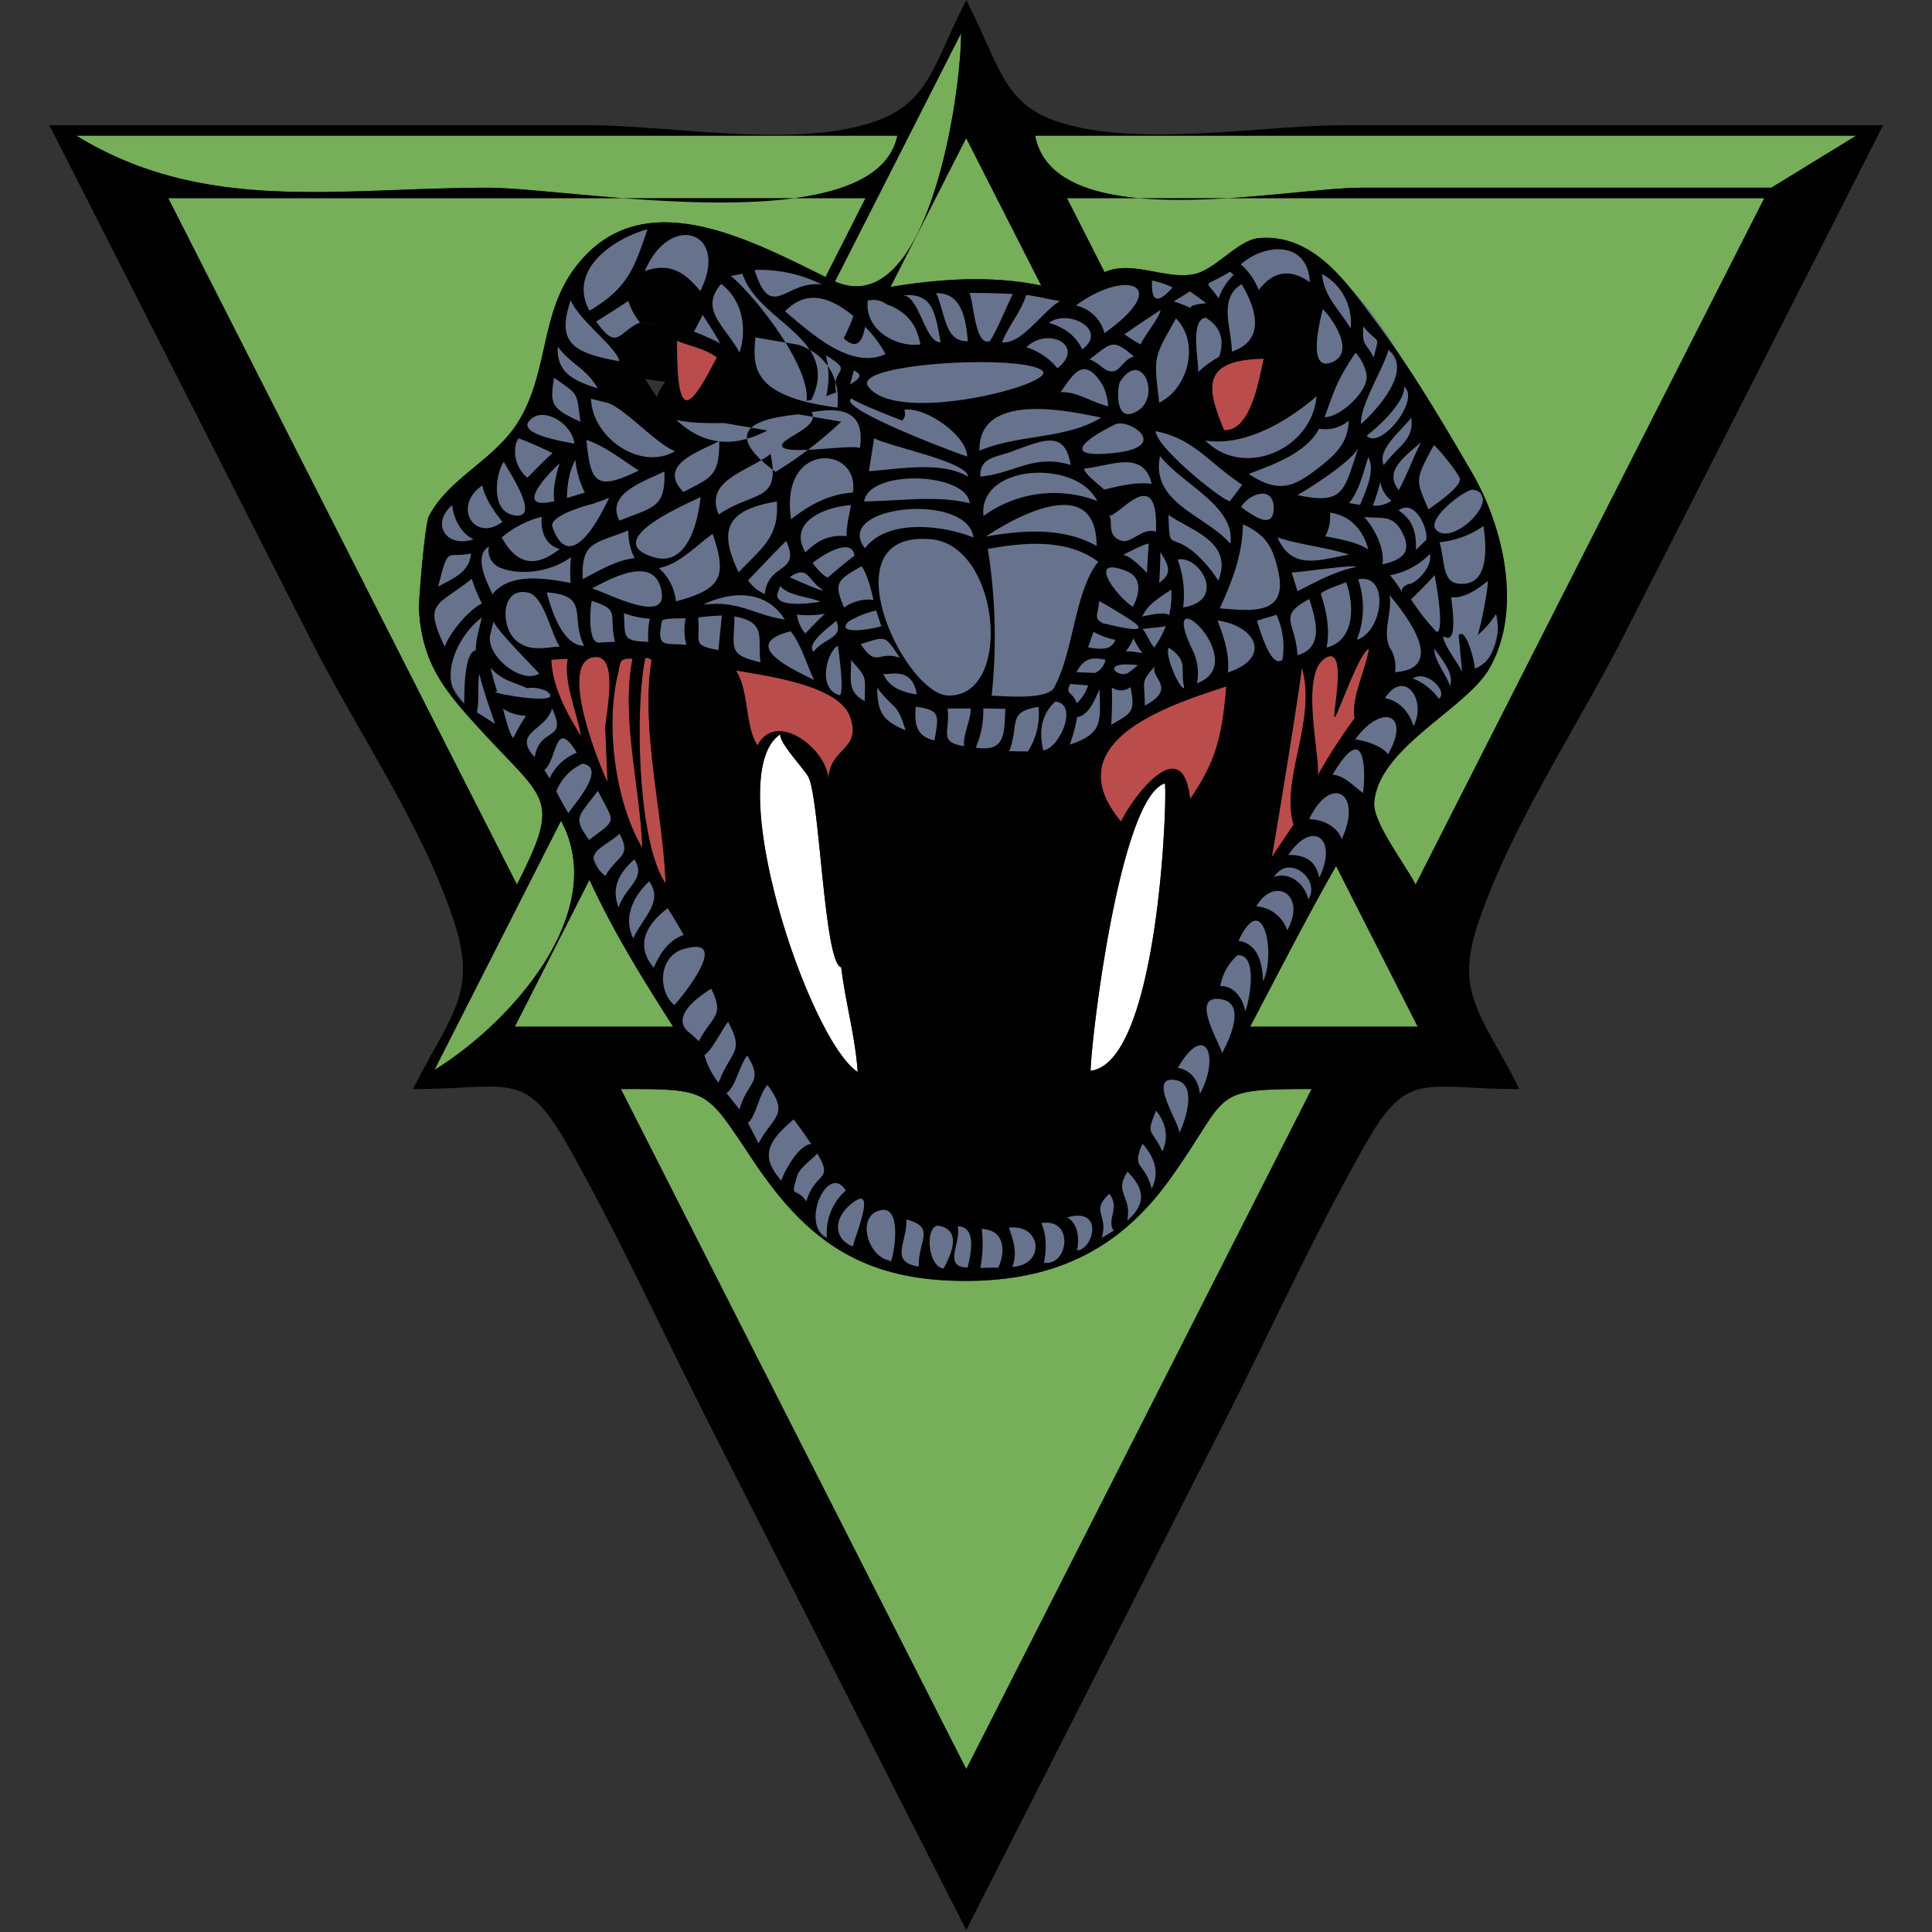 <svg xmlns="http://www.w3.org/2000/svg" viewBox="0 0 500 500"><rect x="0" y="0" width="500" height="500" fill="#333333" stroke="none"/><defs><style>.cls-1{fill:#77ae59;}.cls-2{fill:#67738d;}.cls-3{fill:#fff;}.cls-4{fill:#ba4c4c;}</style></defs><title>clan-steel-viper_COLOR</title><g id="n4"><path class="cls-1" d="M43.54,51.28H224L213.65,71.69c-20.42-10.07-48.4-25.09-65.23-1.87-8.71,12-6.46,27-14.52,39.67-6.19,9.72-17.88,14.29-22.93,24.16-1,2-2.67,21.85-2.54,24.13.79,14.25,7,21.35,15.73,30.91,17.17,18.8,21.19,17.46,9.62,40.24Z"/><path class="cls-1" d="M112.44,276.89l32.75-64.47C157.88,235.89,132.36,264.66,112.44,276.89Z"/><path class="cls-1" d="M133.24,265.7l19.31-38c6.26,13.59,13.86,25.8,21.65,38Z"/><path class="cls-1" d="M250.07,457.84l-89.39-176c23.36,0,21.78,0,34.46,18.86,13.4,20,27.49,30.27,52.62,30.78,23.75.49,41.3-7.23,54.9-26.15,16.18-22.5,9.62-23.49,36.79-23.49Z"/><path class="cls-1" d="M323.53,265.7c7.34-13.89,14.45-27.92,22.25-41.57l21.12,41.57Z"/><path class="cls-1" d="M366.36,228.92c-2.49-4.9-11.05-16.07-10.72-21.09,1-14.37,23.73-24.23,29.83-34.87,8.6-15,3.75-36.45-4.54-50.68-7.84-13.46-15.85-27-24.85-39.05C348.57,73.16,340,60.48,325.87,61.61c-5.4.43-11.11,8-16.63,9.28-7.25,1.72-16.15-3.71-23.38-.45l-9.73-19.16H456.6Z"/><path class="cls-1" d="M269.46,73.9c-12.77-2.67-26.21-1.75-39,.36l19.58-38.53Z"/><path class="cls-1" d="M248.72,8.61c0,16.52-8.72,74.67-32.63,64.23Z"/><path class="cls-1" d="M19.74,35.1h212.5c-5.91,28.16-84.6,13.48-105.93,13.48C87.48,48.58,52.91,55.45,19.74,35.1Z"/><path class="cls-1" d="M458.42,48.58H352.14c-19.25,0-79.24,12.89-84.24-13.48H480.4Z"/></g><g id="n3"><path class="cls-2" d="M388.76,157.29c-1.37-11-1.93-24.63-7.9-34-7.37-11.55-13.78-24.34-21.47-36-6.66-10.08-19.7-26.79-33.67-23.17-6.9,1.79-11.09,6.5-18.56,7.07-4.52.34-9-.44-13.56.23s-8.69,3-13.31,3.46c-8.1.77-17.14-1.43-25.4-1.37-10.5.08-21.86,2.9-32.22,1.21-7.37-1.2-13.35-5.73-20.72-7-9.71-1.74-17.55-8.07-27.37-9.25-15.35-1.83-27.09,10.24-30.56,24.3-3.1,12.54-5.23,25.52-12.91,35.63-3.71,4.88-10.05,7.38-14.15,11.73-4.92,5.23-4.51,13.51-5.11,20.32-1,11.77,1.65,25.76,10.2,33.46a167.89,167.89,0,0,1,27.12,30.73,78.66,78.66,0,0,1,9.13,18.94c2.95,8.74,9.82,16.7,14.09,24.89,7,13.49,15.44,25,23.86,37.7,6.1,9.24,9.69,20.62,20,26.29,26.36,14.5,68,10.79,84.08-17.34a155.91,155.91,0,0,0,10.46-21.54c2.91-7.57,8.88-14.35,12.71-21.59,3.36-6.35,5.74-12.58,8.91-18.76,3.59-7,8-13,12.23-19.83,3.52-5.74,6-12.48,8.47-18.61,1.64-4.12,2.94-5.49,5.1-8.31s5.11-4.11,7.27-6.56c4.49-5.07,7.89-8.8,13.42-13C386.69,171,387.12,166.94,388.76,157.29Zm-84.06-55.71c6-4.64,14.39-11,22.16-11.6,4.27-.34,14.62,1.44,15.09,6.82.51,5.75-12.25,13.28-16.59,15-10.45,4.17-20.73.87-30.92-2.25ZM162.43,87c5-5.64,23.15-.23,27.58,4.18,2.35,2.35,1.88,4.22,3.51,7,2,3.39,4.62,4.43,7,7.23.18.22-22.61,3.49-26.6,1.91C167.79,105,156.31,94,162.43,87Zm197.31,89c-2.15,3.93-2.39,6.57-5,10-3,3.87-6.41,7.72-9.2,11.65-4.62,6.49-7,14-11.09,20.84-4.41,7.43-8.62,13.57-12.29,21.41-4.4,9.39-10.9,17.44-15.36,27.19-9,19.58-14,41.55-36.74,48.06-18,5.18-43.43,2.23-55.91-13.35-6.71-8.38-11.31-18.43-17.72-27.05-2.76-3.71-4.7-7-7.13-10.92-1-1.62-3.46-3.83-4-5.47-1-2.87.36-6.44-.85-9.54C180.83,239.76,172,231.69,166,224c-3-3.8-3.25-6.26-5.16-10.71-1.32-3.08-5-6.16-6.49-10-1.62-4.1-1-6.5-4.63-11.13-1.46-1.88-4.33-3.92-5.24-6-.36-.84.69-2.58.17-3.9-4.9-12.37-6.83-14.1,7.19-14.11,22.48,0,44.71-.39,64.54,12.11,13.19,8.31,24.32,12.76,39.95,14.71,6.67.83,14.94,2,21.42-.48,6.31-2.38,10.87-7.66,17.21-10.58,9.64-4.44,20.88-10,31.18-11.72,2.64-.45,31.72-5.81,32-6.86C357.3,168.83,361.15,173.44,359.74,176Z"/></g><g id="n2"><path class="cls-3" d="M282.24,277.12c.29-9.76,7.73-70.7,19.19-74.36C302.24,202.5,300.36,274.94,282.24,277.12Z"/><path class="cls-3" d="M209.17,201c3,5.46,4.08,48.39,8.53,49.33,1.08,9,3.67,18.08,4.27,27.1-12.75-8.35-35.64-77.15-20-87.41C201.43,192,208,198.88,209.17,201Z"/></g><g id="n1"><path class="cls-4" d="M350.61,185.94a147.87,147.87,0,0,0-9.55,14.78c.68-5.33-5-27.38,2.48-30.65,5.08-2.22,1.45,14.34,1.86,15.51.36,1,6.28-16.77,8.92-17.64C353.57,173,349.53,180.83,350.61,185.94Z"/><path class="cls-4" d="M334.78,213.52q-2.86,4.19-5.65,8.44c.35-1.15,8.23-49.47,7.77-49.34C341,186.32,331.28,201.42,334.78,213.52Z"/><path class="cls-4" d="M308,206.78c-1.87-17.56-14.51-1.07-17.88,5.85-17.73-21.21,14.28-30.68,27.25-35C316.31,189.93,315,196.65,308,206.78Z"/><path class="cls-4" d="M214.34,201.92c.3-7.38-13.33-18.59-18.3-9-3.38-5.36-2-13.41-5.56-19.42,7.06,1.3,26.59,3.62,29.53,12C223.09,194.31,214.71,193.16,214.34,201.92Z"/><path class="cls-4" d="M156.64,188.93q.28,6.71.56,13.42c-1.77-3.44-13-30.8-3.64-32.29C160.66,168.93,156.51,185.92,156.64,188.93Z"/><path class="cls-4" d="M185.51,92.45c-6.36,12.25-10.5,18.79-10.31-4.27C178.93,89.69,182.17,90.1,185.51,92.45Z"/><path class="cls-4" d="M146.94,170.52c-1.18,5.92,2.49,14.22,3.48,20.12-3.72-6-7.44-12.63-7.76-19.9Z"/><path class="cls-4" d="M159.88,174.57c.8-3.3.18-4.23,3.8-4.08-3,15.69,2,33.08,2.54,49C159.31,207.73,156.62,188.13,159.88,174.57Z"/><path class="cls-4" d="M166.91,170.78q0-1,1.73,0c-2.88,17.84,3,39.81,3.64,57.94C164.85,217.68,164.4,183,166.91,170.78Z"/><path class="cls-4" d="M327.07,92.82c-1.29,5.58-3.31,18.79-10.26,18.53C312.08,100.14,310.93,93.13,327.07,92.82Z"/></g><g id="Base"><path d="M487.36,32.4H348.43c-21.43,0-50.81,5.39-71.61,0C259.68,28,259.5,18.56,250.07,0c-9.26,18.22-9.73,27.77-26.75,32.4-20.56,5.6-50.32,0-71.61,0H12.77l68.09,134c11.68,23,28.67,47.56,36.66,72.17,6,18.52-.63,23.56-10.65,43.28,25.17,0,28.8-5.24,39.94,14.39,13.27,23.37,24.49,48.21,36.66,72.17l66.59,131.09,66.59-131.09c12.18-24,23.38-48.79,36.66-72.17,11.11-19.56,14.85-14.39,39.94-14.39-10.18-20-17-24.8-10.48-43.6,8.7-25.26,25.4-50,37.47-73.76Q453.81,98.46,487.36,32.4ZM269.46,73.9c-12.77-2.67-26.21-1.75-39,.36l19.58-38.53Zm117.71,85c1.28,5.13,0,12.05-5.52,14.15.24-.81-2.2-11.09-4.16-8.62q.48,4.78.88,9.56c-.58-1.9-5.05-7.28-4.84-9.39,4.18,3,2.07-9.25,2-10.05,3.44.47,7-2.23,9.5-4.19.2,2.06-2.28,13.91-2.7,14.11A25.67,25.67,0,0,0,387.17,158.91ZM291.81,303.24c4.76,4.75,4.57,8.6-.09,12.66C293.05,309.5,288.12,308.84,291.81,303.24Zm-4.73,5.7c2.89,3.64-.83,6.82,1.16,9.57l-3.09,1.83C286.89,314,282.1,313.64,287.09,308.94Zm-4.85-31.82c.29-9.76,7.73-70.7,19.19-74.36C302.24,202.5,300.36,274.94,282.24,277.12Zm-3.51,46.48c.65-2.75.38-7-2.54-8.53C285.93,312.27,282.91,323.49,278.73,323.6Zm-9.23-7.06c8.69-1.44,7,11.33.64,10.23C270.9,323.92,270.86,319.4,269.5,316.55ZM270,194.2q-1.92-8.1,3.1-12.63C279.28,182.17,274.18,193.7,270,194.2Zm2.85-16.29c-1.88,3.43-13.59,2.13-16.21,2.15a144,144,0,0,0-1-38c9.43-1.69,20.37-2.76,28.59,3.31C278,153.21,277.94,168.57,272.81,177.91ZM261.12,317.72c8.58-1,9.43,9.76.88,10.13C263.36,324.18,262.28,321.18,261.12,317.72ZM266,194.48l-4.8-.07c2.65-7.09-.6-10.23,7.56-11.45A17.9,17.9,0,0,1,266,194.48Zm-12,123.57c5.58.16,6.53,5.08,4.37,10l-4.65.08A33.08,33.08,0,0,0,254.07,318.05Zm-1.47-124.54a24.16,24.16,0,0,0,1.94-10.16c1.9,0,3.81.08,5.72.1C259.89,190.22,260.11,194.57,252.61,193.51Zm-7.37-10.15,6.07,0c.09,2.75-2.17,7.17-1.69,9.76C242.7,192,246,189.57,245.24,183.36Zm2.64,134c5,0,3.51,7.14,2.59,10.69C244,327.9,248.7,321.95,247.88,317.37ZM245.42,180c-11.45-.22-31.79-43.14-4.27-40.41C258.84,141.35,262.27,180.33,245.42,180Zm-7.64,147.79c-7.72-1.26-3-6.1-3.2-12.2C242.3,317.7,237.6,320.85,237.78,327.79Zm-7.51-1.57c-5.62-.84-8.84-11.51-2.45-13C234.44,311.6,230.61,329,230.26,326.22ZM214,320.33c-7-3.16.16-19.66,4.9-12.24A14.71,14.71,0,0,0,214,320.33ZM128.68,178.94q-1-3-1.73-6.12c3,3.33,5.56,3.53,9.46,5.28a8.54,8.54,0,0,1,5.14.82C147.14,183.12,124.45,179,128.68,178.94Zm7.46,6.31a43.55,43.55,0,0,0-3.28,5.75c-1.07-.88-2.41-6.7-2.7-7.57A12,12,0,0,0,136.14,185.25Zm-16-3.11c-7.41-5.87-1.73-17.68,4.54-22.3-.61,2.86-1.56,5.53-1.54,8.5C120,168.62,120.16,180,120.15,182.14ZM220.86,81.8a48.52,48.52,0,0,1-2.51,5.76q4.32,4,5.53-3a31.06,31.06,0,0,1,5.3,7.08c-9.07,4.18-19.43-5.57-26-11.06C209,74.51,215.3,77.24,220.86,81.8Zm8.55-3.06c5.13,1.82,7.79,5.05,8.78,10.39-6,.87-14.53-3.62-13.61-11.32A5.6,5.6,0,0,1,229.41,78.74ZM363,138c2.68,5.43-.83,7-5.21,8.06.61-4.14-2.06-9.34-4.75-12.28C357.59,134.3,360.57,133,363,138Zm-7.7-7.14a56.63,56.63,0,0,0,1.93-6.14,7.81,7.81,0,0,0,2.87,4.88A7.63,7.63,0,0,1,355.34,130.88Zm4.56,37.06c-2.33-3.88.52-9.27-.24-13.89,3.13,3.81,15.69,18.93,1.41,19.92A9.26,9.26,0,0,0,359.9,167.94Zm5.28-12.82a87.41,87.41,0,0,0,6.14-6.26c.13.65,2.82,15,.46,14.66A59.64,59.64,0,0,1,365.18,155.12Zm-.38-4c-4.33,1.3.73,4.91-5-2.23a19.27,19.27,0,0,0,10.29-5.5C370.79,146.14,367.33,150.41,364.8,151.16Zm4.05-11.1-2.36,2.31c.1-4.53-.65-7.54-4.49-10.22C366.63,128.65,370.29,138.61,368.85,140.06Zm-18.25,45.88a147.87,147.87,0,0,0-9.55,14.78c.68-5.33-5-27.38,2.48-30.65,5.08-2.22,1.45,14.34,1.86,15.51.36,1,6.28-16.77,8.92-17.64C353.57,173,349.53,180.83,350.61,185.94Zm-15.83,27.58q-2.86,4.19-5.65,8.44c.35-1.15,8.23-49.47,7.77-49.34C341,186.32,331.28,201.42,334.78,213.52ZM315.09,160.6c9.86,1.31,14.26,9.6,2.69,13.43C318.27,169.41,316.74,164.83,315.09,160.6ZM308,206.78c-1.87-17.56-14.51-1.07-17.88,5.85-17.73-21.21,14.28-30.68,27.25-35C316.31,189.93,315,196.65,308,206.78Zm8.26,51.87c6.51,1.21,1.42,11.34,0,13.9C316,270.45,307.45,257,316.22,258.65Zm-37.48-73.08c3.16-.47,4.63-4.78,5.77-7.16.29,8.61.79,11.48-7.69,14.29A38,38,0,0,0,278.74,185.57ZM277,177l4.63.38a11.28,11.28,0,0,1-3,4.65C277.78,179,275.48,179.79,277,177Zm6.39-2.84-4.78-.2c1.66-3.22,3.59-4.1,7.48-3.21A4.67,4.67,0,0,1,283.37,174.17Zm-1.79-6.66,1.41-4a18,18,0,0,0,5.64,2.08C287.69,168.41,284.61,168.08,281.58,167.52Zm67.66-24c-8,1.41-14.79,4.24-18.66-4.41C336.7,141.08,343.18,141.6,349.24,143.55ZM331.51,136m12.7-3.3c5,.6,8.52,4.25,9.91,9.5-3.06-2-7.67-2.71-11.14-3.41A10.78,10.78,0,0,0,344.21,132.73Zm-2.34,21.09c-.26-.79,6.37-3,6.52-3.09,2.25,6.39,2.06,15.13-5.09,16.89C344.26,163.2,343.27,158,341.87,153.82ZM335.8,153l-1.52-4.83c1.77,0,16.26-2.16,16.76-1.46C345.59,147.81,340.68,150.53,335.8,153Zm-4.87-4.56c2.2,10.93-7.37,9.64-15.25,9,3.29-7.17,5.81-13.77,6-21.75C327.58,138.47,329.48,141.3,330.93,148.48ZM309,169c-10.74-21.63,15.61,2.32.77,7.84A13.78,13.78,0,0,0,309,169Zm-2.52,9.1c-1.1.44-5.17-8.53-4-10.49C307.75,171.21,305.3,172.9,306.49,178.09Zm-.28-20.89a26.38,26.38,0,0,0-1.42-12.38C310.26,143.53,317.77,155.33,306.21,157.2Zm2.54-14.5c-6.21-4.86-6,.15-6.35-9.44,6.21,4.18,16.87,7.09,12.9,17A33.34,33.34,0,0,0,308.75,142.7Zm9.65-2c-6.2-7.32-20.71-10.45-18.17-22.69C306.11,125.48,319.88,131.08,318.4,140.73ZM300,150.84q.27-4,.3-7.94C302.63,146.49,303.36,148.45,300,150.84Zm3.12,1.73a22.53,22.53,0,0,1-.57,6.67c-1.08-1.14-5.91.13-6.94.31C297.13,156.21,300.25,154.63,303.14,152.57Zm-3.92,19.5c-2.57,2.88,6.16,5.81-2.93,10.54C296.33,175.88,294.85,176.94,299.21,172.07Zm-3.5-9.26c1.93-.36,4.07-.33,6-.78a24.65,24.65,0,0,1-3,5.57C297.47,166.12,296.9,164.23,295.72,162.8Zm-8,15.09a4.1,4.1,0,0,0,4.88-.08c1.26,6.48.39,6.63-5,9.75A91.73,91.73,0,0,0,287.73,177.9Zm4.37-3.82c-2.5,1.75-8.08-3.12,2.45-1.94Zm-.73-5.53c3.48-4.2.38-4.71,4.35.51A22.57,22.57,0,0,0,291.37,168.54Zm5.95-27.71q-.28,3.73-.47,7.46c-.06-.15-5.25-5.65-6.59-4.48C290.26,143.81,297.48,140,297.32,140.84Zm-5.72,7c4.22,1.66,3.3,6.16,1.6,9.19C289,154.42,280.88,143.58,291.6,147.82Zm.05,12c8.74,5.31-4,1.94-6.08,1.47.27.12.58.24.94.37-1.31-.42-1.45-.48-.94-.37-2.66-1.17-1.36-2.32-1.07-5.76Q288.15,157.58,291.65,159.85Zm33.63.8,5.1-1.52a20.08,20.08,0,0,1,1.55,11.6C328.71,173.43,325.66,161.37,325.28,160.65Zm10.52,8.9c-.44-8.72-5.37-10,3.06-14.5C340.76,160.93,342.49,167.68,335.81,169.55Zm15.39-4a22.44,22.44,0,0,0,.33-15.61C359.82,148.35,357.86,163.55,351.2,165.53Zm.78-34.89-2.81-.45c2.71-3.2,3.67-8,5-11.89C356,122,353.33,127.19,352,130.65Zm-16.17-2.53c4.49-2.51,14.78-9.39,15.84-12.43C347.85,126.62,348.15,130.85,335.81,128.12Zm6.55-7.92c-7.38,6-11.16,7.65-19.17,2.46,6.27-2.4,14.75-5.26,18.25-11.7a9.46,9.46,0,0,0,7.64-2.08C348.91,113.88,346.48,116.86,342.35,120.2Zm-12.71,11.17c.19,7.37-8.31-.35-8.44-.13C323.32,127.67,329.5,125.61,329.65,131.36Zm-11.23-1.77c-.65,1.09-19.14-13.62-19.29-18,9.89,1.89,13.91,8.32,22.4,13.86Zm-19.25,8c-3.14-1.19-6.34,2.92-8.51,2.42-4.78-1.09-2.21-5.83-3.73-6.59C289,134.46,299.84,118.94,299.17,137.58ZM285.7,126.7c-.94-1.08-4.89-3.83-5.17-5.41,7.09-.73,15.37-5,17.54,3.95C294,124.64,289.63,125.82,285.7,126.7Zm-31.18,6.83c-1.42-13.41,24.08-14.84,29.43-3.87A31.08,31.08,0,0,0,254.53,133.53Zm29.28,7.76c-8.66-4.91-19.21-4.1-28.63-2.43C255.17,138.85,283.71,118.94,283.8,141.29Zm-10.16-46a16.71,16.71,0,0,0-8-5.41C271.19,84.37,281.11,89.5,273.64,95.32Zm11.7,4.33a14.4,14.4,0,0,1,1.46,5.51c-3.86-.82-8.4-4-12.36-3.61C277.38,97.62,280.27,91.34,285.34,99.64Zm-.33,8.44c-9.11,5.67-21.25,4.24-31.53,8.58C253.21,100.8,278,106.67,285,108.08Zm3.51,1.8c3.6-1.76,14.92,5.83-.38,7.39C275.44,118.57,279.49,114.32,288.52,109.88Zm-26.27,6.84c8.12-3,13.37-5.3,14.85,3.64-9.49-2.94-14.6,2.19-23.38,3C253.46,118.34,257.75,118.39,262.25,116.73ZM293,107c-4.54,1.52-3.8-7.12-3.14-8.17C295.79,89.52,301.31,104.23,293,107Zm-4.81-10.93c-2.38.37-3.06-1.84-6.22-3.08,5.8-4.32,5.91-5.5,11.55-.67C291.16,92.59,290,95.8,288.22,96.07Zm-8.14-5.65c-1.5-3.54-5-5.91-8.6-6.84C276.24,79.82,287,85.28,280.08,90.42ZM274.32,77.9c-4.7,2.83-9.9,11.26-15,10.68,1.66-4.16,4.94-8,6.27-12.23C268.54,76.64,271.38,77.52,274.32,77.9ZM256,88.34c-3.59,1-4-9.66-5.06-12.53q5.59,0,11.18.27C261.35,77.42,256.92,88.06,256,88.34Zm13.77,7.59c4.07,3.44-38.11,14.36-45.13,4C220.61,94,264.63,91.61,269.74,95.93ZM209.17,201c3,5.46,4.08,48.39,8.53,49.33,1.08,9,3.67,18.08,4.27,27.1-12.75-8.35-35.64-77.15-20-87.41C201.43,192,208,198.88,209.17,201Zm5.17.94c.3-7.38-13.33-18.59-18.3-9-3.38-5.36-2-13.41-5.56-19.42,7.06,1.3,26.59,3.62,29.53,12C223.09,194.31,214.71,193.16,214.34,201.92Zm-35.48,65.67c-6-4.2,1.8-9.57,5.18-11.74,3.6,7.24.23,7-3.17,13.59Zm1.82-107.83q3.07-.37,6.14-.47-.46,4.47-.91,8.94C178.87,166.86,181.32,166.46,180.68,159.76Zm-24,29.18q.28,6.71.56,13.42c-1.77-3.44-13-30.8-3.64-32.29C160.66,168.93,156.51,185.92,156.64,188.93Zm-27.36-42.07c5.73,2.34,13.84.84,18.46-2.72a40.2,40.2,0,0,0-.11,6.69c-6.48-1.19-15.62-2.79-20.21,2.91-1.52-3.19-5-10-.92-12.3A4.77,4.77,0,0,0,129.28,146.86Zm24-16.47q2.18-.74,4.33-1.6c-1.36,2.8-9.8,21.07-14.65,7.65C141.86,133.37,152.25,130.74,153.29,130.39Zm-6.61-1.53c.12-3.53.5-6.7,2.2-9.87a23.53,23.53,0,0,0,2.45,8.46Zm38.83-36.41c-6.36,12.25-10.5,18.79-10.31-4.27C178.93,89.69,182.17,90.1,185.51,92.45Zm-3.69-10.94q2.52,3.73,4.74,7.66a36.76,36.76,0,0,0-7-3.35Zm-5.11,3.8-11.1-1.88c-5.65,2.38-5.78,7.6-11.35-.25q4.2-2.58,8.32-5.32A16.36,16.36,0,0,0,165.61,83.43Zm21.86,26.06c-13.9,7.34-23.9.16-31.61-13.41a39.06,39.06,0,0,0,5.23.81C164.36,109,176.94,109.66,187.47,109.49Zm19.11-2.27a103.25,103.25,0,0,1-17,13C183.82,109.62,200.25,108,206.58,107.22Zm-11.07-19.9c7.33,2.51,10.94,8.82,10.07,16.25C194.39,102.59,194.8,94.91,195.51,87.32ZM210,106.69c6.76-1.23,14.15-1,12.52,9.3-1.76-1.23-21.38,2.34-20.07-1C203.28,113,212.32,110.28,210,106.69Zm6.38-5.12-2.55.95a22.55,22.55,0,0,0-.11-10.58C221.49,96.7,215,94.83,216.39,101.57ZM234,106.08c5.15-1,16.16,6.45,16.31,12.06-2.9-.87-34-12.63-29.94-15,1.58,1.22,10.81,4.82,13.07,5.7A2.31,2.31,0,0,0,234,106.08Zm-9.12,15.86q.67-4.26,1.35-8.52c4.32,2.26,24.09,6.08,24.29,9.94C243.62,119.22,232.23,121.47,224.85,121.95Zm26.1,8.32c-8.37-2.17-18.8-.55-27.34-.5C225,121.29,250.25,122.25,250.95,130.27Zm-31-30.66,1-3.74C223.79,97.24,221.91,98.23,219.93,99.6Zm-3.16,67.51c.32,1.93,1.62,11.35.58,12.84C211.64,178.53,213.7,169.17,216.78,167.11ZM203.45,140c3.94,8.53-4.66,5.44-5.52,13.73a9.84,9.84,0,0,1-4.32-3.54C196.86,146.82,200.06,143.33,203.45,140Zm-12.31,8.09c-5.2-10.9-3.31-16.11,9.9-18.3C201.74,139,197.12,141.77,191.14,148.13Zm28-9.34c-4.8-.34-7.3,1-10.7,4.17-4.47-7.55,4.29-11.59,11.78-12.21C219.79,133.36,219,136.15,219.12,138.8ZM213,152.69c0,.66-8.06-3.09-8.64-3.32C209.29,146.1,208.76,150.05,213,152.69Zm.59,6.12c-.21,0-4.35,4.21-5.18,5.14a9.44,9.44,0,0,1-2.16-4.9A24.64,24.64,0,0,0,213.6,158.81Zm-12.44-5,.75-2.15c2.27,2.64,7.49,2.74,10.41,4.06C209.7,156.18,200.82,157.31,201.15,153.85Zm9.57,22.2c-4.86-2.49-20-9.09-6.11-12.62C207.24,166.53,208.88,172.28,210.73,176.05Zm-.22-7.34c-2-2.26,4.77-6.86,5.94-8C218.37,165.32,213.29,165,210.51,168.72ZM223,146.54c1.65,2.55,2.35,5.82,3.07,8.71a10.77,10.77,0,0,0-7.62,2C215.93,151.11,216.17,150.3,223,146.54Zm-8.69,2.89c-1.25-.18-3.39-2.89-4-3.71,1.56-1.43,10.23-7.22,10.84-1.84C221.07,143.64,214.26,149.42,214.28,149.43Zm6.43-21.94c-5.92.29-11.47,3.25-16,6.91C201.6,114,222.66,115.2,220.72,127.49Zm-21.3-10c2.53,12.63-4,9.35-13.45,15.66C182.35,124.3,192.93,122.31,199.42,117.5Zm-31.64,48.62c-6.77-.25-6-1-6.33-7.42a24.3,24.3,0,0,0,6.7,1.44A21.62,21.62,0,0,0,167.79,166.12Zm-14.55-13.85c4.77-2.47,16.53-9.12,18,1.12C172.43,161.52,157.47,153.62,153.23,152.26Zm-2.43-2.39c-.46-9.76,3.13-9.12,11.8-12.59a15.44,15.44,0,0,0,1.6,7.16C159.38,145,155,147.73,150.81,149.88Zm.36,17.24c-5.54.15-8.55-9.43-9.69-13.81C152.83,154.1,147.43,159.83,151.17,167.11ZM171.94,122c.35,9.51-2.88,9.17-11.61,12.74C156.45,127.51,167.65,124.3,171.94,122Zm-3,22.13c-13.84-4.35,9.49-14,12.38-15.49C180.82,133.31,178.53,147.15,169,144.15Zm7.88-16.84c-6.95-7.17,4.6-10.53,9.34-13.17C186.14,122.89,184.44,123.5,176.86,127.31ZM156.5,104.09c4.28.55,13,10.65,18.2,12.68-9.08,5.22-21.43-3.59-21.75-13.57Zm8.81,17.69c-11,5.34-12.48,3.35-13.54-7.92C156.5,115.38,161.07,119.07,165.31,121.78Zm-21.83,7.91c-10.86,2.64-1.74-7,1.39-9.81C144.06,122,142.89,127.17,143.48,129.7Zm-3.28,4c-.33,3.61.78,7.29,4.65,8.39-7.72,6.08-12.08,2.33-15-3A26.1,26.1,0,0,1,140.2,133.74Zm-13.32,30.54.87-3.44c.26,1.88,11.95,13.49,11.8,13.57C134.68,177.18,125.63,169.43,126.87,164.28Zm6.45,1.26c-3.71-3.35-3.83-13.73,3.39-12.1,4.12.93,6,11.12,8.16,13.92C140.74,167.6,136.92,168.79,133.32,165.54Zm13.62,5c-1.18,5.92,2.49,14.22,3.48,20.12-3.72-6-7.44-12.63-7.76-19.9Zm8.11-4.19c-3,.22-2.38-9-1.9-10.79,7.65,2.45,4.25,3.45,6,10.57Zm4.83,8.24c.8-3.3.18-4.23,3.8-4.08-3,15.69,2,33.08,2.54,49C159.31,207.73,156.62,188.13,159.88,174.57Zm7-3.79q0-1,1.73,0c-2.88,17.84,3,39.81,3.64,57.94C164.85,217.68,164.4,183,166.91,170.78Zm4.41-10c.19-.87,5.5-.68,6.17-.73a14.18,14.18,0,0,0,.18,6.89C172.34,166.26,169.75,168.13,171.32,160.74Zm3.64-5.13a13.24,13.24,0,0,0-4.42-8.59c5.4-1.06,9.59-5.8,13.91-8.86C188.24,149.23,186.78,152.48,175,155.61Zm9.66.68-2.56.14c6.59-3.16,15.89-4.31,21.06,3.89C196.22,159.36,191.91,156,184.61,156.29Zm5.46,3.22c8.39,1.52,6,5.4,6.74,11.87C188.14,169.4,190,167.81,190.07,159.51ZM226.76,158l1.24,3.84c1.92.23-12.67,3.28-8.39-1A24.78,24.78,0,0,1,226.76,158Zm-2.93-16.13c-8.52-11,26.48-14.69,28.1-2.78C244.14,136,229.81,134.07,223.83,141.89Zm18.48-66c6.77-.14,7.69,7.13,8.16,12.43C244.5,88.49,244.75,81.4,242.31,75.92Zm1.13,12.69c-4.12.25-5.62-12.61-10-12.1C241.6,75.58,242,81.12,243.45,88.61ZM195.27,69.87a35.69,35.69,0,0,1,17.44,3.77C203.29,72.44,199.65,83.52,195.27,69.87ZM210,103.48c-.42.09-.84.17-1.26.23,1-8.82-13-26.76-19.58-32.29l3-.56C196.28,83.53,217.68,87.54,210,103.48ZM191.38,91.2c-3.73-6.81-10.53-11.08-4.74-17.71C192.08,77.56,193.44,85,191.38,91.2ZM181.22,75.33c-4-5-8.12-7.46-14.34-5.16C173.4,54.62,189,59.94,181.22,75.33Zm-28.66,5.09c-5.61-10.27,5.56-18.42,15-21.1C164,70,162.23,74.61,152.56,80.42Zm7.72,13.07C148.1,91.32,144,88.58,147.69,77.71,150.09,83.18,159.64,89.91,160.28,93.49Zm-5.6,7c-6.77-2.06-10.65-4.38-10.33-10.74C148.07,94.59,151.39,95,154.68,100.45Zm-4.47,8.67c-7.43-3.46-8-4.37-6.81-11.4C150,102.45,149.12,101.33,150.21,109.12Zm-1.56,5.68c-1.5-.39-14.69-2.28-11.73-5.85C140.43,104.71,148.22,109.81,148.64,114.8ZM143,117.26c-1.89,1.61-4.63,4.51-6.51,6.37A8.85,8.85,0,0,1,134,113.34Q138.56,115.09,143,117.26Zm-10.31,16c-5.75-1.23-4.41-10.83-2.28-13.79C130.62,120.56,141,135.07,132.64,133.3ZM130,135.06c-7.25,5.47-13-4.11-5.19-9.41C125.6,129.15,127.82,132.26,130,135.06Zm-7.44,4.48c-7,2.45-11.22-4-5.52-8.79C117.34,134.16,119.28,138,122.51,139.54Zm-8.23,8.69c1.76-6.55,2.13-3.75,7.56-5-.4,4.79-4.24,6.26-8.51,8.59Zm7.78,1.61a40.2,40.2,0,0,0,2.62,6.35c-3.38,1.52-8.59,7.87-9.62,11.21C109.52,155.63,113.09,157,122.06,149.84Zm2,24.79c1.05,4.29,2.61,8.53,4,12.71q-2.32-1.54-4.7-3C124.11,181.47,123.53,177.58,124,174.62Zm18.81,8.82c4.06,8.65-3.23,4.43-4.55,12.52C132.48,189.45,141.09,189.26,142.84,183.45Zm6.41,11.32a13.22,13.22,0,0,0-7.11,6.67l-1.33-2.15C144.28,196.46,143.59,185.46,149.25,194.76Zm-5.33,9.94a13.17,13.17,0,0,1,6.76-7.07c6.54,1-2.6,11-3.67,12.81Q145.39,207.61,143.92,204.7Zm10.76,0c4.27,8.53,5.22,7-2.3,12.66C148.16,211.44,149.66,211.5,154.67,204.72Zm5.6,11.13c3.2,6-.57,5.37-3.72,10.87C149.8,220.72,156.1,219.6,160.28,215.84Zm3.84,6.61c3.17,5-2.43,7-4.1,12.44C158.14,229.76,160.17,226,164.11,222.45ZM168,228.1c3.78,5.34-1.55,9.15-4.1,14.71C161.24,237.63,163.76,232.08,168,228.1Zm4.82,7q2.17,3.38,4.11,6.89c-3.85,1.25-6.25,4.91-7.72,8.44C164.52,245,166.81,239.58,172.78,235.07Zm4.09,10.55c13.79-4.2-2.89,15.35-2.43,14.43C170.29,256.57,170.3,247.62,176.87,245.62ZM182.29,273c1.59-.54,5.15-7.54,6.14-8.55,4.27,8.07.91,7.08-2.48,15.76A20.79,20.79,0,0,1,182.29,273Zm11.1.17c4.42,7.11,0,6.59-2,13.94L188,282.88C190.32,281.46,191.44,275.46,193.39,273.2Zm5.22,7.61c5.88,7.91,1.41,8-2.31,15.15q-1.31-2.71-2.76-5.35C195.61,289.16,196.43,283.09,198.61,280.81Zm6.79,8.91q2.36,3.12,4.54,6.36c-3.25.31-6.85,6.83-7.73,9.48C196.49,299.2,198.87,295.2,205.4,289.71Zm.88,14.66c.64-2.15,4-4.39,5.23-5.81,4.4,7.27-.58,4.62-2.83,12.37C205.93,306.89,204.42,310.57,206.28,304.37Zm13.86,7.35c7.15-6,1.21,8,.58,10.89C216.08,320.84,215.36,315.73,220.13,311.71Zm.12-140.88c4.16,4.68,3.64,4,3.53,10.63C219.17,178.91,220.32,176.06,220.25,170.83Zm2.51-4.13c6.62-2.1,6.16-2.36,10.11,3.54C227.24,168.28,226.88,173,222.77,166.7Zm14.5,13c-3.44-.41-7.41-1.83-8.71-5.45C228.93,175.3,236,171.64,237.27,179.75ZM227,178c4.58,6,5.15,3.66,7.35,11C228.23,186.45,227.16,184.21,227,178Zm10,4.89c6.38.86,6,2.19,4.84,8.72C237.33,190.61,236.55,187.68,237,182.91Zm5.52,134.28q7.24,1,1.7,11.1C240.44,328.08,239.19,318.29,242.49,317.19ZM295.67,296c3.2,3.48,4.48,7.66,2.36,11.61C296.25,300.47,292.68,302.79,295.67,296Zm3.54-8.55q4,5,1.62,10.54C298.07,291.91,296.41,294.06,299.21,287.41Zm4.23-8c7,.19,3.19,11,1.76,13.74C305.41,290.89,297.32,279.26,303.44,279.42Zm1.36-3.06c7.09-12.21,11.06-3.11,5.74,6.7C310.21,279.75,308.24,276.91,304.81,276.36Zm11-21.18a14,14,0,0,1,4.45-8c5.75-.38,2.78,13.12,2,14.53C321.74,258.49,319.39,255.11,315.83,255.19Zm4.73-11.72c6.43-13.88,9.76,3.58,6.34,10.45C326.72,249.51,325.73,244.33,320.56,243.47Zm4.61-8.91c4.47-7.88,13.19-3.28,8,6.19A9.13,9.13,0,0,0,325.18,234.56Zm4.59-7.62c4-6.27,12.21.95,8.84,5.78C337.79,229,333.91,225.48,329.77,226.94Zm3.69-5.68c6.11-9.21,13-4.46,8,5.88C340.49,222.59,337.68,221.25,333.46,221.26Zm5.39-9.27c5.65-11.89,14-6.66,8.41,5.17C346.17,213.86,342.06,212,338.85,212Zm13.91-6.81c-2.32-1.61-4.77-4.53-7.84-4.71C353.51,185.77,353.45,199.86,352.76,205.18Zm-2-13.82c6.6-9.23,14.61-7,8.5,3.86C357.75,193.05,353.34,191.69,350.81,191.36Zm7.68-10.65c4.9-7.74,11,.2,7.41,7.24C364.88,184.51,362.19,181.33,358.49,180.71Zm7.21-5.11c3.71-2.49,9.3,3.58,6.75,5.2A15,15,0,0,0,365.69,175.6Zm5.52-7.88c1.75,2.57,5.32,6.52,4.13,9.76C374.14,174.29,371,170.65,371.21,167.73ZM377.15,151c-3.93-.56-3.27-6.27-4.6-10.67a24.1,24.1,0,0,0,11.37-4.18C384.51,140.28,386,152.28,377.15,151Zm-5.43-13.82c-2.87-2.87,7.79-10.79,9.55-10.44C389.22,128.34,376.12,141.6,371.72,137.18Zm6.13-13.11c-.15,2.29-6.68,6.68-8.17,7.76-3.32-7.82-3.59-7.41,1.39-16.63C371.91,115.61,377.92,123,377.85,124.07ZM362,126.82c-4.1-5,1.94-8.92,5.76-12.37C365.68,118.51,364.21,122.8,362,126.82Zm-3.9-6.49c-1.8-4,4.75-9.05,7.11-12.2C366.06,113.88,361.79,115.42,358.15,120.33Zm-4.43-7.59c2.78-2,9.92-8.57,9.74-12.65C367.68,103.5,357.11,116.61,353.71,112.74Zm-1.43-3c-.45-4.56,6-14.82,7.09-19.16C366.06,95.92,355.61,106.74,352.28,109.71Zm3.25-17.26c-2.28-4.33-2.92-2.73-2.69-8C357,89.49,357,86.32,355.54,92.45Zm-1.84,4.68c.61,4-7,11-10.84,10.78,2.78-7.67,3.25-9.52,8-16.66A11.62,11.62,0,0,1,353.69,97.12ZM349.55,85c-3.1-5.1-6.91-8.29-7.41-14.09A14.38,14.38,0,0,1,349.55,85Zm-7.24-5c2.24,2.05,9,11.5,2.05,13.87C337.79,96.13,342.28,80.66,342.31,80Zm-1.6,22.55C339.61,116.31,321.8,124,311.95,114,322.08,115.64,333.29,109,340.71,102.57Zm-13.65-9.74c-1.29,5.58-3.31,18.79-10.26,18.53C312.08,100.14,310.93,93.13,327.07,92.82Zm10.59-2M325.75,75.06a17,17,0,0,0-4.61-6.63C327,63.08,338.43,62,339,73.06,334,69.48,329.57,70.08,325.75,75.06Zm-4.39-1.49C325.7,80.88,327,88.25,318.79,91,318.89,85.61,315.06,77.12,321.36,73.57Zm-6,3.63c-3.53-5.26-4.36-2.41,3-6.89a7.66,7.66,0,0,0,.93.79A16.16,16.16,0,0,0,315.37,77.2Zm.13,15.15a26,26,0,0,0-5.46,4c.45-2-2.32-13.6,2-14.13Q317.76,85.66,315.5,92.35ZM303.8,78l4.15-2.59c1.42,1,2.84,2,4.23,3.06C303.84,79.22,312.65,81.11,303.8,78Zm.54,4.38c6.29,6.45,3.14,18.14-4.33,21.82C298.54,92,298.53,92.77,304.34,82.42Zm-6.18-9.77a22.41,22.41,0,0,1,5.3,1.77Q297.71,80.94,298.16,72.66Zm2.11,7.64c.38,1.07-4.28,6.89-5.09,8.89A43.84,43.84,0,0,1,291,86.52Q295.59,83.34,300.27,80.29Zm-14.45,5.94a9.77,9.77,0,0,0-7.38-7.13C291.32,69.54,303.74,73.45,285.82,86.23ZM248.72,8.61c0,16.52-8.72,74.67-32.63,64.23ZM19.74,35.1h212.5c-5.91,28.16-84.6,13.48-105.93,13.48C87.48,48.58,52.91,55.45,19.74,35.1ZM43.54,51.28H224L213.65,71.69c-20.42-10.07-48.4-25.09-65.23-1.87-8.71,12-6.46,27-14.52,39.67-6.19,9.72-17.88,14.29-22.93,24.16-1,2-2.67,21.85-2.54,24.13.79,14.25,7,21.35,15.73,30.91,17.17,18.8,21.19,17.46,9.62,40.24Zm68.9,225.61,32.75-64.47C157.88,235.89,132.36,264.66,112.44,276.89Zm20.8-11.19,19.31-38c6.26,13.59,13.86,25.8,21.65,38ZM250.07,457.84l-89.39-176c23.36,0,21.78,0,34.46,18.86,13.4,20,27.49,30.27,52.62,30.78,23.75.49,41.3-7.23,54.9-26.15,16.18-22.5,9.62-23.49,36.79-23.49ZM323.53,265.7c7.34-13.89,14.45-27.92,22.25-41.57l21.12,41.57Zm42.83-36.78c-2.49-4.9-11.05-16.07-10.72-21.09,1-14.37,23.73-24.23,29.83-34.87,8.6-15,3.75-36.45-4.54-50.68-7.84-13.46-15.85-27-24.85-39.05C348.57,73.16,340,60.48,325.87,61.61c-5.4.43-11.11,8-16.63,9.28-7.25,1.72-16.15-3.71-23.38-.45l-9.73-19.16H456.6ZM458.42,48.58H352.14c-19.25,0-79.24,12.89-84.24-13.48H480.4Z"/></g></svg>